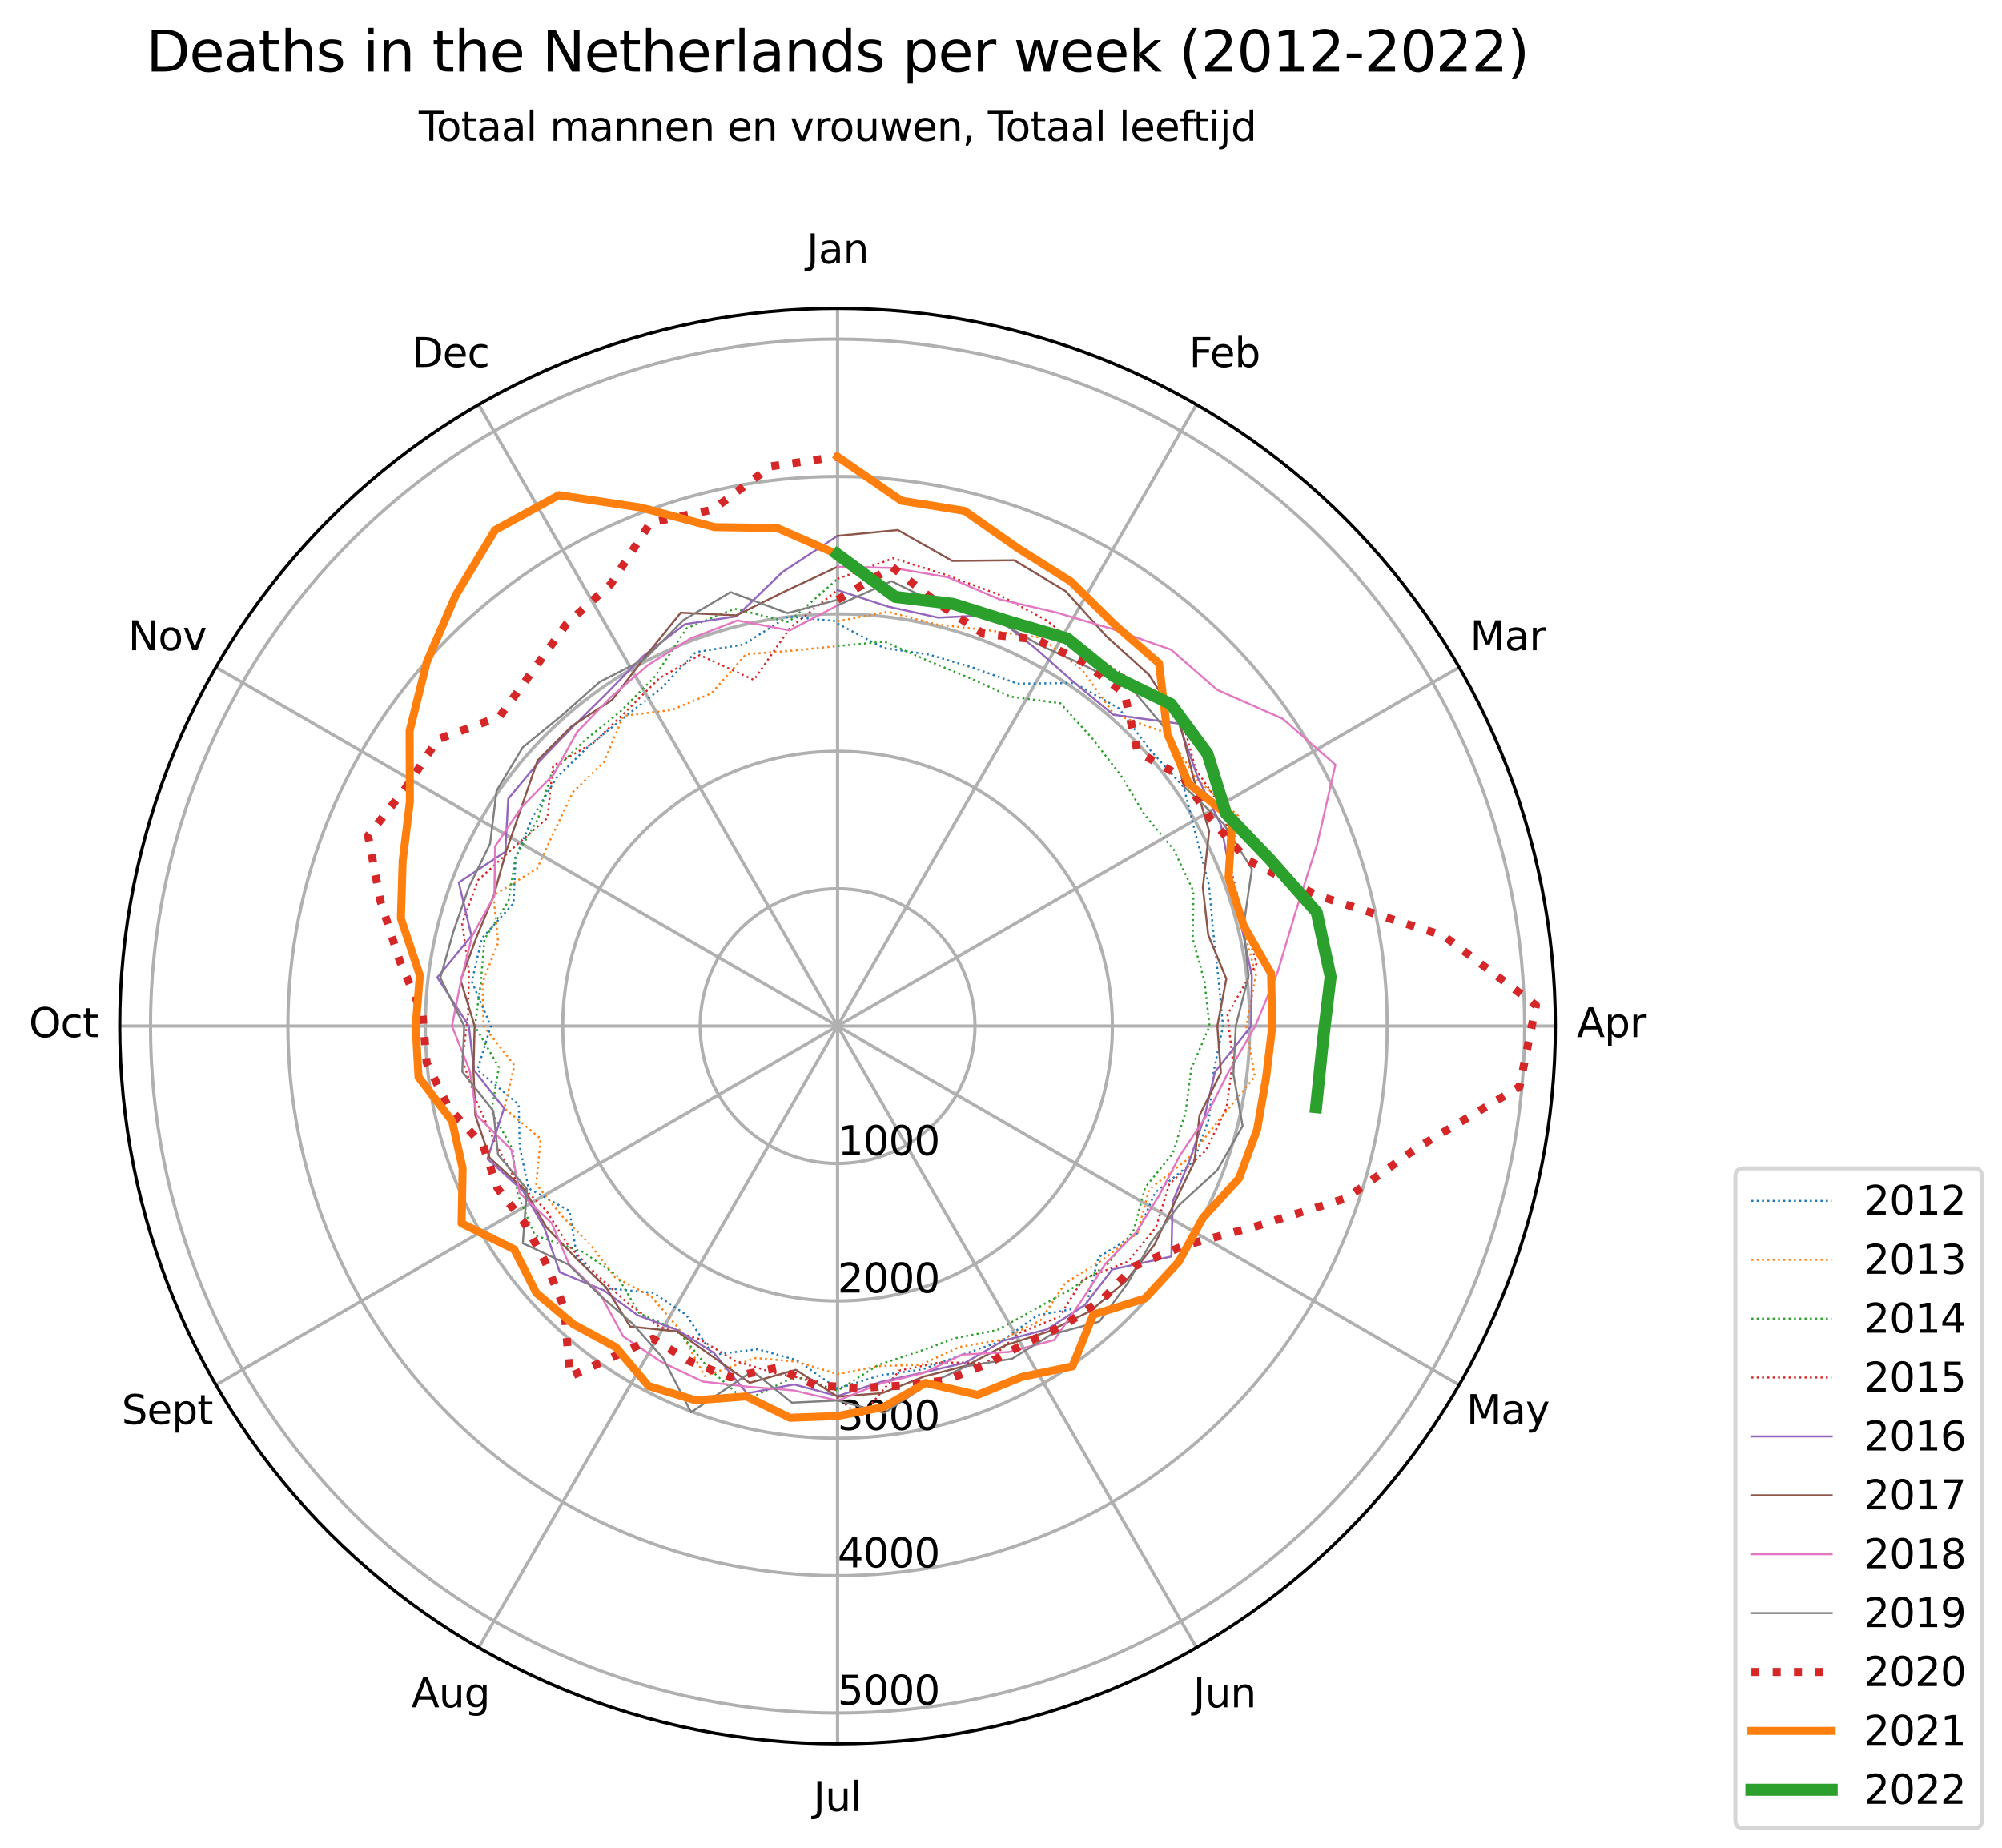 <?xml version="1.0" encoding="utf-8" standalone="no"?>
<!DOCTYPE svg PUBLIC "-//W3C//DTD SVG 1.1//EN"
  "http://www.w3.org/Graphics/SVG/1.1/DTD/svg11.dtd">
<svg xmlns:xlink="http://www.w3.org/1999/xlink" width="498.934pt" height="460.68pt" viewBox="0 0 498.934 460.68" xmlns="http://www.w3.org/2000/svg" version="1.1">
 <defs>
  <style type="text/css">*{stroke-linejoin: round; stroke-linecap: butt}</style>
 </defs>
 <g id="figure_1">
  <g id="patch_1">
   <path d="M 0 460.68 
L 498.934 460.68 
L 498.934 0 
L 0 0 
z
" style="fill: #ffffff"/>
  </g>
  <g id="axes_1">
   <g id="patch_2">
    <path d="M 387.622 255.752 
C 387.622 232.261 382.994 208.998 374.005 187.295 
C 365.015 165.592 351.838 145.87 335.227 129.259 
C 318.616 112.648 298.894 99.471 277.191 90.481 
C 255.488 81.492 232.225 76.864 208.734 76.864 
C 185.242 76.864 161.979 81.492 140.276 90.481 
C 118.573 99.471 98.851 112.648 82.24 129.259 
C 65.63 145.87 52.452 165.592 43.462 187.295 
C 34.473 208.998 29.845 232.261 29.845 255.752 
C 29.845 279.244 34.473 302.507 43.462 324.21 
C 52.452 345.913 65.63 365.635 82.24 382.246 
C 98.851 398.856 118.573 412.034 140.276 421.024 
C 161.979 430.013 185.242 434.641 208.734 434.641 
C 232.225 434.641 255.488 430.013 277.191 421.024 
C 298.894 412.034 318.616 398.856 335.227 382.246 
C 351.838 365.635 365.015 345.913 374.005 324.21 
C 382.994 302.507 387.622 279.244 387.622 255.752 
M 208.734 255.752 
C 208.734 255.752 208.734 255.752 208.734 255.752 
C 208.734 255.752 208.734 255.752 208.734 255.752 
C 208.734 255.752 208.734 255.752 208.734 255.752 
C 208.734 255.752 208.734 255.752 208.734 255.752 
C 208.734 255.752 208.734 255.752 208.734 255.752 
C 208.734 255.752 208.734 255.752 208.734 255.752 
C 208.734 255.752 208.734 255.752 208.734 255.752 
C 208.734 255.752 208.734 255.752 208.734 255.752 
C 208.734 255.752 208.734 255.752 208.734 255.752 
C 208.734 255.752 208.734 255.752 208.734 255.752 
C 208.734 255.752 208.734 255.752 208.734 255.752 
C 208.734 255.752 208.734 255.752 208.734 255.752 
C 208.734 255.752 208.734 255.752 208.734 255.752 
C 208.734 255.752 208.734 255.752 208.734 255.752 
C 208.734 255.752 208.734 255.752 208.734 255.752 
C 208.734 255.752 208.734 255.752 208.734 255.752 
M 387.622 255.752 
z
" style="fill: #ffffff"/>
   </g>
   <g id="matplotlib.axis_1">
    <g id="xtick_1">
     <g id="line2d_1">
      <path d="M 208.734 255.752 
L 208.734 76.864 
" clip-path="url(#pd44e4205a0)" style="fill: none; stroke: #b0b0b0; stroke-width: 0.8; stroke-linecap: square"/>
     </g>
     <g id="text_1">
      <!-- Jan -->
      <g transform="translate(201.026 65.624)scale(0.1 -0.1)">
       <defs>
        <path id="DejaVuSans-4a" d="M 628 4666 
L 1259 4666 
L 1259 325 
Q 1259 -519 939 -900 
Q 619 -1281 -91 -1281 
L -331 -1281 
L -331 -750 
L -134 -750 
Q 284 -750 456 -515 
Q 628 -281 628 325 
L 628 4666 
z
" transform="scale(0.016)"/>
        <path id="DejaVuSans-61" d="M 2194 1759 
Q 1497 1759 1228 1600 
Q 959 1441 959 1056 
Q 959 750 1161 570 
Q 1363 391 1709 391 
Q 2188 391 2477 730 
Q 2766 1069 2766 1631 
L 2766 1759 
L 2194 1759 
z
M 3341 1997 
L 3341 0 
L 2766 0 
L 2766 531 
Q 2569 213 2275 61 
Q 1981 -91 1556 -91 
Q 1019 -91 701 211 
Q 384 513 384 1019 
Q 384 1609 779 1909 
Q 1175 2209 1959 2209 
L 2766 2209 
L 2766 2266 
Q 2766 2663 2505 2880 
Q 2244 3097 1772 3097 
Q 1472 3097 1187 3025 
Q 903 2953 641 2809 
L 641 3341 
Q 956 3463 1253 3523 
Q 1550 3584 1831 3584 
Q 2591 3584 2966 3190 
Q 3341 2797 3341 1997 
z
" transform="scale(0.016)"/>
        <path id="DejaVuSans-6e" d="M 3513 2113 
L 3513 0 
L 2938 0 
L 2938 2094 
Q 2938 2591 2744 2837 
Q 2550 3084 2163 3084 
Q 1697 3084 1428 2787 
Q 1159 2491 1159 1978 
L 1159 0 
L 581 0 
L 581 3500 
L 1159 3500 
L 1159 2956 
Q 1366 3272 1645 3428 
Q 1925 3584 2291 3584 
Q 2894 3584 3203 3211 
Q 3513 2838 3513 2113 
z
" transform="scale(0.016)"/>
       </defs>
       <use xlink:href="#DejaVuSans-4a"/>
       <use xlink:href="#DejaVuSans-61" x="29.492"/>
       <use xlink:href="#DejaVuSans-6e" x="90.771"/>
      </g>
     </g>
    </g>
    <g id="xtick_2">
     <g id="line2d_2">
      <path d="M 208.734 255.752 
L 298.178 100.831 
" clip-path="url(#pd44e4205a0)" style="fill: none; stroke: #b0b0b0; stroke-width: 0.8; stroke-linecap: square"/>
     </g>
     <g id="text_2">
      <!-- Feb -->
      <g transform="translate(296.326 91.466)scale(0.1 -0.1)">
       <defs>
        <path id="DejaVuSans-46" d="M 628 4666 
L 3309 4666 
L 3309 4134 
L 1259 4134 
L 1259 2759 
L 3109 2759 
L 3109 2228 
L 1259 2228 
L 1259 0 
L 628 0 
L 628 4666 
z
" transform="scale(0.016)"/>
        <path id="DejaVuSans-65" d="M 3597 1894 
L 3597 1613 
L 953 1613 
Q 991 1019 1311 708 
Q 1631 397 2203 397 
Q 2534 397 2845 478 
Q 3156 559 3463 722 
L 3463 178 
Q 3153 47 2828 -22 
Q 2503 -91 2169 -91 
Q 1331 -91 842 396 
Q 353 884 353 1716 
Q 353 2575 817 3079 
Q 1281 3584 2069 3584 
Q 2775 3584 3186 3129 
Q 3597 2675 3597 1894 
z
M 3022 2063 
Q 3016 2534 2758 2815 
Q 2500 3097 2075 3097 
Q 1594 3097 1305 2825 
Q 1016 2553 972 2059 
L 3022 2063 
z
" transform="scale(0.016)"/>
        <path id="DejaVuSans-62" d="M 3116 1747 
Q 3116 2381 2855 2742 
Q 2594 3103 2138 3103 
Q 1681 3103 1420 2742 
Q 1159 2381 1159 1747 
Q 1159 1113 1420 752 
Q 1681 391 2138 391 
Q 2594 391 2855 752 
Q 3116 1113 3116 1747 
z
M 1159 2969 
Q 1341 3281 1617 3432 
Q 1894 3584 2278 3584 
Q 2916 3584 3314 3078 
Q 3713 2572 3713 1747 
Q 3713 922 3314 415 
Q 2916 -91 2278 -91 
Q 1894 -91 1617 61 
Q 1341 213 1159 525 
L 1159 0 
L 581 0 
L 581 4863 
L 1159 4863 
L 1159 2969 
z
" transform="scale(0.016)"/>
       </defs>
       <use xlink:href="#DejaVuSans-46"/>
       <use xlink:href="#DejaVuSans-65" x="52.02"/>
       <use xlink:href="#DejaVuSans-62" x="113.543"/>
      </g>
     </g>
    </g>
    <g id="xtick_3">
     <g id="line2d_3">
      <path d="M 208.734 255.752 
L 363.655 166.308 
" clip-path="url(#pd44e4205a0)" style="fill: none; stroke: #b0b0b0; stroke-width: 0.8; stroke-linecap: square"/>
     </g>
     <g id="text_3">
      <!-- Mar -->
      <g transform="translate(366.346 162.068)scale(0.1 -0.1)">
       <defs>
        <path id="DejaVuSans-4d" d="M 628 4666 
L 1569 4666 
L 2759 1491 
L 3956 4666 
L 4897 4666 
L 4897 0 
L 4281 0 
L 4281 4097 
L 3078 897 
L 2444 897 
L 1241 4097 
L 1241 0 
L 628 0 
L 628 4666 
z
" transform="scale(0.016)"/>
        <path id="DejaVuSans-72" d="M 2631 2963 
Q 2534 3019 2420 3045 
Q 2306 3072 2169 3072 
Q 1681 3072 1420 2755 
Q 1159 2438 1159 1844 
L 1159 0 
L 581 0 
L 581 3500 
L 1159 3500 
L 1159 2956 
Q 1341 3275 1631 3429 
Q 1922 3584 2338 3584 
Q 2397 3584 2469 3576 
Q 2541 3569 2628 3553 
L 2631 2963 
z
" transform="scale(0.016)"/>
       </defs>
       <use xlink:href="#DejaVuSans-4d"/>
       <use xlink:href="#DejaVuSans-61" x="86.279"/>
       <use xlink:href="#DejaVuSans-72" x="147.559"/>
      </g>
     </g>
    </g>
    <g id="xtick_4">
     <g id="line2d_4">
      <path d="M 208.734 255.752 
L 387.622 255.752 
" clip-path="url(#pd44e4205a0)" style="fill: none; stroke: #b0b0b0; stroke-width: 0.8; stroke-linecap: square"/>
     </g>
     <g id="text_4">
      <!-- Apr -->
      <g transform="translate(392.972 258.512)scale(0.1 -0.1)">
       <defs>
        <path id="DejaVuSans-41" d="M 2188 4044 
L 1331 1722 
L 3047 1722 
L 2188 4044 
z
M 1831 4666 
L 2547 4666 
L 4325 0 
L 3669 0 
L 3244 1197 
L 1141 1197 
L 716 0 
L 50 0 
L 1831 4666 
z
" transform="scale(0.016)"/>
        <path id="DejaVuSans-70" d="M 1159 525 
L 1159 -1331 
L 581 -1331 
L 581 3500 
L 1159 3500 
L 1159 2969 
Q 1341 3281 1617 3432 
Q 1894 3584 2278 3584 
Q 2916 3584 3314 3078 
Q 3713 2572 3713 1747 
Q 3713 922 3314 415 
Q 2916 -91 2278 -91 
Q 1894 -91 1617 61 
Q 1341 213 1159 525 
z
M 3116 1747 
Q 3116 2381 2855 2742 
Q 2594 3103 2138 3103 
Q 1681 3103 1420 2742 
Q 1159 2381 1159 1747 
Q 1159 1113 1420 752 
Q 1681 391 2138 391 
Q 2594 391 2855 752 
Q 3116 1113 3116 1747 
z
" transform="scale(0.016)"/>
       </defs>
       <use xlink:href="#DejaVuSans-41"/>
       <use xlink:href="#DejaVuSans-70" x="68.408"/>
       <use xlink:href="#DejaVuSans-72" x="131.885"/>
      </g>
     </g>
    </g>
    <g id="xtick_5">
     <g id="line2d_5">
      <path d="M 208.734 255.752 
L 363.655 345.197 
" clip-path="url(#pd44e4205a0)" style="fill: none; stroke: #b0b0b0; stroke-width: 0.8; stroke-linecap: square"/>
     </g>
     <g id="text_5">
      <!-- May -->
      <g transform="translate(365.442 354.956)scale(0.1 -0.1)">
       <defs>
        <path id="DejaVuSans-79" d="M 2059 -325 
Q 1816 -950 1584 -1140 
Q 1353 -1331 966 -1331 
L 506 -1331 
L 506 -850 
L 844 -850 
Q 1081 -850 1212 -737 
Q 1344 -625 1503 -206 
L 1606 56 
L 191 3500 
L 800 3500 
L 1894 763 
L 2988 3500 
L 3597 3500 
L 2059 -325 
z
" transform="scale(0.016)"/>
       </defs>
       <use xlink:href="#DejaVuSans-4d"/>
       <use xlink:href="#DejaVuSans-61" x="86.279"/>
       <use xlink:href="#DejaVuSans-79" x="147.559"/>
      </g>
     </g>
    </g>
    <g id="xtick_6">
     <g id="line2d_6">
      <path d="M 208.734 255.752 
L 298.178 410.674 
" clip-path="url(#pd44e4205a0)" style="fill: none; stroke: #b0b0b0; stroke-width: 0.8; stroke-linecap: square"/>
     </g>
     <g id="text_6">
      <!-- Jun -->
      <g transform="translate(297.365 425.558)scale(0.1 -0.1)">
       <defs>
        <path id="DejaVuSans-75" d="M 544 1381 
L 544 3500 
L 1119 3500 
L 1119 1403 
Q 1119 906 1312 657 
Q 1506 409 1894 409 
Q 2359 409 2629 706 
Q 2900 1003 2900 1516 
L 2900 3500 
L 3475 3500 
L 3475 0 
L 2900 0 
L 2900 538 
Q 2691 219 2414 64 
Q 2138 -91 1772 -91 
Q 1169 -91 856 284 
Q 544 659 544 1381 
z
M 1991 3584 
L 1991 3584 
z
" transform="scale(0.016)"/>
       </defs>
       <use xlink:href="#DejaVuSans-4a"/>
       <use xlink:href="#DejaVuSans-75" x="29.492"/>
       <use xlink:href="#DejaVuSans-6e" x="92.871"/>
      </g>
     </g>
    </g>
    <g id="xtick_7">
     <g id="line2d_7">
      <path d="M 208.734 255.752 
L 208.734 434.641 
" clip-path="url(#pd44e4205a0)" style="fill: none; stroke: #b0b0b0; stroke-width: 0.8; stroke-linecap: square"/>
     </g>
     <g id="text_7">
      <!-- Jul -->
      <g transform="translate(202.701 451.4)scale(0.1 -0.1)">
       <defs>
        <path id="DejaVuSans-6c" d="M 603 4863 
L 1178 4863 
L 1178 0 
L 603 0 
L 603 4863 
z
" transform="scale(0.016)"/>
       </defs>
       <use xlink:href="#DejaVuSans-4a"/>
       <use xlink:href="#DejaVuSans-75" x="29.492"/>
       <use xlink:href="#DejaVuSans-6c" x="92.871"/>
      </g>
     </g>
    </g>
    <g id="xtick_8">
     <g id="line2d_8">
      <path d="M 208.734 255.752 
L 119.289 410.674 
" clip-path="url(#pd44e4205a0)" style="fill: none; stroke: #b0b0b0; stroke-width: 0.8; stroke-linecap: square"/>
     </g>
     <g id="text_8">
      <!-- Aug -->
      <g transform="translate(102.526 425.558)scale(0.1 -0.1)">
       <defs>
        <path id="DejaVuSans-67" d="M 2906 1791 
Q 2906 2416 2648 2759 
Q 2391 3103 1925 3103 
Q 1463 3103 1205 2759 
Q 947 2416 947 1791 
Q 947 1169 1205 825 
Q 1463 481 1925 481 
Q 2391 481 2648 825 
Q 2906 1169 2906 1791 
z
M 3481 434 
Q 3481 -459 3084 -895 
Q 2688 -1331 1869 -1331 
Q 1566 -1331 1297 -1286 
Q 1028 -1241 775 -1147 
L 775 -588 
Q 1028 -725 1275 -790 
Q 1522 -856 1778 -856 
Q 2344 -856 2625 -561 
Q 2906 -266 2906 331 
L 2906 616 
Q 2728 306 2450 153 
Q 2172 0 1784 0 
Q 1141 0 747 490 
Q 353 981 353 1791 
Q 353 2603 747 3093 
Q 1141 3584 1784 3584 
Q 2172 3584 2450 3431 
Q 2728 3278 2906 2969 
L 2906 3500 
L 3481 3500 
L 3481 434 
z
" transform="scale(0.016)"/>
       </defs>
       <use xlink:href="#DejaVuSans-41"/>
       <use xlink:href="#DejaVuSans-75" x="68.408"/>
       <use xlink:href="#DejaVuSans-67" x="131.787"/>
      </g>
     </g>
    </g>
    <g id="xtick_9">
     <g id="line2d_9">
      <path d="M 208.734 255.752 
L 53.812 345.197 
" clip-path="url(#pd44e4205a0)" style="fill: none; stroke: #b0b0b0; stroke-width: 0.8; stroke-linecap: square"/>
     </g>
     <g id="text_9">
      <!-- Sept -->
      <g transform="translate(30.302 354.956)scale(0.1 -0.1)">
       <defs>
        <path id="DejaVuSans-53" d="M 3425 4513 
L 3425 3897 
Q 3066 4069 2747 4153 
Q 2428 4238 2131 4238 
Q 1616 4238 1336 4038 
Q 1056 3838 1056 3469 
Q 1056 3159 1242 3001 
Q 1428 2844 1947 2747 
L 2328 2669 
Q 3034 2534 3370 2195 
Q 3706 1856 3706 1288 
Q 3706 609 3251 259 
Q 2797 -91 1919 -91 
Q 1588 -91 1214 -16 
Q 841 59 441 206 
L 441 856 
Q 825 641 1194 531 
Q 1563 422 1919 422 
Q 2459 422 2753 634 
Q 3047 847 3047 1241 
Q 3047 1584 2836 1778 
Q 2625 1972 2144 2069 
L 1759 2144 
Q 1053 2284 737 2584 
Q 422 2884 422 3419 
Q 422 4038 858 4394 
Q 1294 4750 2059 4750 
Q 2388 4750 2728 4690 
Q 3069 4631 3425 4513 
z
" transform="scale(0.016)"/>
        <path id="DejaVuSans-74" d="M 1172 4494 
L 1172 3500 
L 2356 3500 
L 2356 3053 
L 1172 3053 
L 1172 1153 
Q 1172 725 1289 603 
Q 1406 481 1766 481 
L 2356 481 
L 2356 0 
L 1766 0 
Q 1100 0 847 248 
Q 594 497 594 1153 
L 594 3053 
L 172 3053 
L 172 3500 
L 594 3500 
L 594 4494 
L 1172 4494 
z
" transform="scale(0.016)"/>
       </defs>
       <use xlink:href="#DejaVuSans-53"/>
       <use xlink:href="#DejaVuSans-65" x="63.477"/>
       <use xlink:href="#DejaVuSans-70" x="125"/>
       <use xlink:href="#DejaVuSans-74" x="188.477"/>
      </g>
     </g>
    </g>
    <g id="xtick_10">
     <g id="line2d_10">
      <path d="M 208.734 255.752 
L 29.845 255.752 
" clip-path="url(#pd44e4205a0)" style="fill: none; stroke: #b0b0b0; stroke-width: 0.8; stroke-linecap: square"/>
     </g>
     <g id="text_10">
      <!-- Oct -->
      <g transform="translate(7.2 258.512)scale(0.1 -0.1)">
       <defs>
        <path id="DejaVuSans-4f" d="M 2522 4238 
Q 1834 4238 1429 3725 
Q 1025 3213 1025 2328 
Q 1025 1447 1429 934 
Q 1834 422 2522 422 
Q 3209 422 3611 934 
Q 4013 1447 4013 2328 
Q 4013 3213 3611 3725 
Q 3209 4238 2522 4238 
z
M 2522 4750 
Q 3503 4750 4090 4092 
Q 4678 3434 4678 2328 
Q 4678 1225 4090 567 
Q 3503 -91 2522 -91 
Q 1538 -91 948 565 
Q 359 1222 359 2328 
Q 359 3434 948 4092 
Q 1538 4750 2522 4750 
z
" transform="scale(0.016)"/>
        <path id="DejaVuSans-63" d="M 3122 3366 
L 3122 2828 
Q 2878 2963 2633 3030 
Q 2388 3097 2138 3097 
Q 1578 3097 1268 2742 
Q 959 2388 959 1747 
Q 959 1106 1268 751 
Q 1578 397 2138 397 
Q 2388 397 2633 464 
Q 2878 531 3122 666 
L 3122 134 
Q 2881 22 2623 -34 
Q 2366 -91 2075 -91 
Q 1284 -91 818 406 
Q 353 903 353 1747 
Q 353 2603 823 3093 
Q 1294 3584 2113 3584 
Q 2378 3584 2631 3529 
Q 2884 3475 3122 3366 
z
" transform="scale(0.016)"/>
       </defs>
       <use xlink:href="#DejaVuSans-4f"/>
       <use xlink:href="#DejaVuSans-63" x="78.711"/>
       <use xlink:href="#DejaVuSans-74" x="133.691"/>
      </g>
     </g>
    </g>
    <g id="xtick_11">
     <g id="line2d_11">
      <path d="M 208.734 255.752 
L 53.812 166.308 
" clip-path="url(#pd44e4205a0)" style="fill: none; stroke: #b0b0b0; stroke-width: 0.8; stroke-linecap: square"/>
     </g>
     <g id="text_11">
      <!-- Nov -->
      <g transform="translate(31.928 162.068)scale(0.1 -0.1)">
       <defs>
        <path id="DejaVuSans-4e" d="M 628 4666 
L 1478 4666 
L 3547 763 
L 3547 4666 
L 4159 4666 
L 4159 0 
L 3309 0 
L 1241 3903 
L 1241 0 
L 628 0 
L 628 4666 
z
" transform="scale(0.016)"/>
        <path id="DejaVuSans-6f" d="M 1959 3097 
Q 1497 3097 1228 2736 
Q 959 2375 959 1747 
Q 959 1119 1226 758 
Q 1494 397 1959 397 
Q 2419 397 2687 759 
Q 2956 1122 2956 1747 
Q 2956 2369 2687 2733 
Q 2419 3097 1959 3097 
z
M 1959 3584 
Q 2709 3584 3137 3096 
Q 3566 2609 3566 1747 
Q 3566 888 3137 398 
Q 2709 -91 1959 -91 
Q 1206 -91 779 398 
Q 353 888 353 1747 
Q 353 2609 779 3096 
Q 1206 3584 1959 3584 
z
" transform="scale(0.016)"/>
        <path id="DejaVuSans-76" d="M 191 3500 
L 800 3500 
L 1894 563 
L 2988 3500 
L 3597 3500 
L 2284 0 
L 1503 0 
L 191 3500 
z
" transform="scale(0.016)"/>
       </defs>
       <use xlink:href="#DejaVuSans-4e"/>
       <use xlink:href="#DejaVuSans-6f" x="74.805"/>
       <use xlink:href="#DejaVuSans-76" x="135.986"/>
      </g>
     </g>
    </g>
    <g id="xtick_12">
     <g id="line2d_12">
      <path d="M 208.734 255.752 
L 119.289 100.831 
" clip-path="url(#pd44e4205a0)" style="fill: none; stroke: #b0b0b0; stroke-width: 0.8; stroke-linecap: square"/>
     </g>
     <g id="text_12">
      <!-- Dec -->
      <g transform="translate(102.614 91.466)scale(0.1 -0.1)">
       <defs>
        <path id="DejaVuSans-44" d="M 1259 4147 
L 1259 519 
L 2022 519 
Q 2988 519 3436 956 
Q 3884 1394 3884 2338 
Q 3884 3275 3436 3711 
Q 2988 4147 2022 4147 
L 1259 4147 
z
M 628 4666 
L 1925 4666 
Q 3281 4666 3915 4102 
Q 4550 3538 4550 2338 
Q 4550 1131 3912 565 
Q 3275 0 1925 0 
L 628 0 
L 628 4666 
z
" transform="scale(0.016)"/>
       </defs>
       <use xlink:href="#DejaVuSans-44"/>
       <use xlink:href="#DejaVuSans-65" x="77.002"/>
       <use xlink:href="#DejaVuSans-63" x="138.525"/>
      </g>
     </g>
    </g>
   </g>
   <g id="matplotlib.axis_2">
    <g id="ytick_1">
     <g id="line2d_13">
      <path d="M 208.734 221.507 
C 213.231 221.507 217.684 222.393 221.839 224.114 
C 225.993 225.835 229.769 228.357 232.949 231.537 
C 236.129 234.717 238.651 238.493 240.372 242.647 
C 242.093 246.802 242.979 251.255 242.979 255.752 
C 242.979 260.25 242.093 264.703 240.372 268.858 
C 238.651 273.012 236.129 276.788 232.949 279.968 
C 229.769 283.148 225.993 285.67 221.839 287.391 
C 217.684 289.112 213.231 289.998 208.734 289.998 
C 204.236 289.998 199.783 289.112 195.628 287.391 
C 191.474 285.67 187.698 283.148 184.518 279.968 
C 181.338 276.788 178.816 273.012 177.095 268.858 
C 175.374 264.703 174.488 260.25 174.488 255.752 
C 174.488 251.255 175.374 246.802 177.095 242.647 
C 178.816 238.493 181.338 234.717 184.518 231.537 
C 187.698 228.357 191.474 225.835 195.628 224.114 
C 199.783 222.393 204.236 221.507 208.734 221.507 
" clip-path="url(#pd44e4205a0)" style="fill: none; stroke: #b0b0b0; stroke-width: 0.8; stroke-linecap: square"/>
     </g>
     <g id="text_13">
      <!-- 1000 -->
      <g transform="translate(208.734 287.918)scale(0.1 -0.1)">
       <defs>
        <path id="DejaVuSans-31" d="M 794 531 
L 1825 531 
L 1825 4091 
L 703 3866 
L 703 4441 
L 1819 4666 
L 2450 4666 
L 2450 531 
L 3481 531 
L 3481 0 
L 794 0 
L 794 531 
z
" transform="scale(0.016)"/>
        <path id="DejaVuSans-30" d="M 2034 4250 
Q 1547 4250 1301 3770 
Q 1056 3291 1056 2328 
Q 1056 1369 1301 889 
Q 1547 409 2034 409 
Q 2525 409 2770 889 
Q 3016 1369 3016 2328 
Q 3016 3291 2770 3770 
Q 2525 4250 2034 4250 
z
M 2034 4750 
Q 2819 4750 3233 4129 
Q 3647 3509 3647 2328 
Q 3647 1150 3233 529 
Q 2819 -91 2034 -91 
Q 1250 -91 836 529 
Q 422 1150 422 2328 
Q 422 3509 836 4129 
Q 1250 4750 2034 4750 
z
" transform="scale(0.016)"/>
       </defs>
       <use xlink:href="#DejaVuSans-31"/>
       <use xlink:href="#DejaVuSans-30" x="63.623"/>
       <use xlink:href="#DejaVuSans-30" x="127.246"/>
       <use xlink:href="#DejaVuSans-30" x="190.869"/>
      </g>
     </g>
    </g>
    <g id="ytick_2">
     <g id="line2d_14">
      <path d="M 208.734 187.261 
C 217.728 187.261 226.634 189.033 234.944 192.475 
C 243.253 195.917 250.804 200.962 257.164 207.322 
C 263.524 213.682 268.569 221.233 272.011 229.542 
C 275.453 237.852 277.225 246.758 277.225 255.752 
C 277.225 264.747 275.453 273.653 272.011 281.963 
C 268.569 290.272 263.524 297.823 257.164 304.183 
C 250.804 310.543 243.253 315.588 234.944 319.03 
C 226.634 322.472 217.728 324.243 208.734 324.243 
C 199.739 324.243 190.833 322.472 182.523 319.03 
C 174.214 315.588 166.663 310.543 160.303 304.183 
C 153.943 297.823 148.898 290.272 145.456 281.963 
C 142.014 273.653 140.243 264.747 140.243 255.752 
C 140.243 246.758 142.014 237.852 145.456 229.542 
C 148.898 221.233 153.943 213.682 160.303 207.322 
C 166.663 200.962 174.214 195.917 182.523 192.475 
C 190.833 189.033 199.739 187.261 208.734 187.261 
" clip-path="url(#pd44e4205a0)" style="fill: none; stroke: #b0b0b0; stroke-width: 0.8; stroke-linecap: square"/>
     </g>
     <g id="text_14">
      <!-- 2000 -->
      <g transform="translate(208.734 322.164)scale(0.1 -0.1)">
       <defs>
        <path id="DejaVuSans-32" d="M 1228 531 
L 3431 531 
L 3431 0 
L 469 0 
L 469 531 
Q 828 903 1448 1529 
Q 2069 2156 2228 2338 
Q 2531 2678 2651 2914 
Q 2772 3150 2772 3378 
Q 2772 3750 2511 3984 
Q 2250 4219 1831 4219 
Q 1534 4219 1204 4116 
Q 875 4013 500 3803 
L 500 4441 
Q 881 4594 1212 4672 
Q 1544 4750 1819 4750 
Q 2544 4750 2975 4387 
Q 3406 4025 3406 3419 
Q 3406 3131 3298 2873 
Q 3191 2616 2906 2266 
Q 2828 2175 2409 1742 
Q 1991 1309 1228 531 
z
" transform="scale(0.016)"/>
       </defs>
       <use xlink:href="#DejaVuSans-32"/>
       <use xlink:href="#DejaVuSans-30" x="63.623"/>
       <use xlink:href="#DejaVuSans-30" x="127.246"/>
       <use xlink:href="#DejaVuSans-30" x="190.869"/>
      </g>
     </g>
    </g>
    <g id="ytick_3">
     <g id="line2d_15">
      <path d="M 208.734 153.016 
C 222.225 153.016 235.585 155.673 248.049 160.836 
C 260.513 165.999 271.839 173.567 281.379 183.107 
C 290.919 192.647 298.487 203.973 303.65 216.437 
C 308.813 228.901 311.47 242.261 311.47 255.752 
C 311.47 269.244 308.813 282.604 303.65 295.068 
C 298.487 307.532 290.919 318.858 281.379 328.398 
C 271.839 337.938 260.513 345.506 248.049 350.669 
C 235.585 355.832 222.225 358.489 208.734 358.489 
C 195.242 358.489 181.882 355.832 169.418 350.669 
C 156.954 345.506 145.628 337.938 136.088 328.398 
C 126.548 318.858 118.98 307.532 113.817 295.068 
C 108.655 282.604 105.997 269.244 105.997 255.752 
C 105.997 242.261 108.655 228.901 113.817 216.437 
C 118.98 203.973 126.548 192.647 136.088 183.107 
C 145.628 173.567 156.954 165.999 169.418 160.836 
C 181.882 155.673 195.242 153.016 208.734 153.016 
" clip-path="url(#pd44e4205a0)" style="fill: none; stroke: #b0b0b0; stroke-width: 0.8; stroke-linecap: square"/>
     </g>
     <g id="text_15">
      <!-- 3000 -->
      <g transform="translate(208.734 356.409)scale(0.1 -0.1)">
       <defs>
        <path id="DejaVuSans-33" d="M 2597 2516 
Q 3050 2419 3304 2112 
Q 3559 1806 3559 1356 
Q 3559 666 3084 287 
Q 2609 -91 1734 -91 
Q 1441 -91 1130 -33 
Q 819 25 488 141 
L 488 750 
Q 750 597 1062 519 
Q 1375 441 1716 441 
Q 2309 441 2620 675 
Q 2931 909 2931 1356 
Q 2931 1769 2642 2001 
Q 2353 2234 1838 2234 
L 1294 2234 
L 1294 2753 
L 1863 2753 
Q 2328 2753 2575 2939 
Q 2822 3125 2822 3475 
Q 2822 3834 2567 4026 
Q 2313 4219 1838 4219 
Q 1578 4219 1281 4162 
Q 984 4106 628 3988 
L 628 4550 
Q 988 4650 1302 4700 
Q 1616 4750 1894 4750 
Q 2613 4750 3031 4423 
Q 3450 4097 3450 3541 
Q 3450 3153 3228 2886 
Q 3006 2619 2597 2516 
z
" transform="scale(0.016)"/>
       </defs>
       <use xlink:href="#DejaVuSans-33"/>
       <use xlink:href="#DejaVuSans-30" x="63.623"/>
       <use xlink:href="#DejaVuSans-30" x="127.246"/>
       <use xlink:href="#DejaVuSans-30" x="190.869"/>
      </g>
     </g>
    </g>
    <g id="ytick_4">
     <g id="line2d_16">
      <path d="M 208.734 118.77 
C 226.722 118.77 244.535 122.314 261.154 129.198 
C 277.773 136.081 292.875 146.172 305.594 158.892 
C 318.314 171.611 328.405 186.713 335.288 203.332 
C 342.172 219.951 345.716 237.764 345.716 255.752 
C 345.716 273.741 342.172 291.554 335.288 308.173 
C 328.405 324.792 318.314 339.894 305.594 352.613 
C 292.875 365.333 277.773 375.424 261.154 382.307 
C 244.535 389.191 226.722 392.734 208.734 392.734 
C 190.745 392.734 172.932 389.191 156.313 382.307 
C 139.694 375.424 124.592 365.333 111.873 352.613 
C 99.153 339.894 89.062 324.792 82.179 308.173 
C 75.295 291.554 71.752 273.741 71.752 255.752 
C 71.752 237.764 75.295 219.951 82.179 203.332 
C 89.062 186.713 99.153 171.611 111.873 158.892 
C 124.592 146.172 139.694 136.081 156.313 129.198 
C 172.932 122.314 190.745 118.77 208.734 118.77 
" clip-path="url(#pd44e4205a0)" style="fill: none; stroke: #b0b0b0; stroke-width: 0.8; stroke-linecap: square"/>
     </g>
     <g id="text_16">
      <!-- 4000 -->
      <g transform="translate(208.734 390.655)scale(0.1 -0.1)">
       <defs>
        <path id="DejaVuSans-34" d="M 2419 4116 
L 825 1625 
L 2419 1625 
L 2419 4116 
z
M 2253 4666 
L 3047 4666 
L 3047 1625 
L 3713 1625 
L 3713 1100 
L 3047 1100 
L 3047 0 
L 2419 0 
L 2419 1100 
L 313 1100 
L 313 1709 
L 2253 4666 
z
" transform="scale(0.016)"/>
       </defs>
       <use xlink:href="#DejaVuSans-34"/>
       <use xlink:href="#DejaVuSans-30" x="63.623"/>
       <use xlink:href="#DejaVuSans-30" x="127.246"/>
       <use xlink:href="#DejaVuSans-30" x="190.869"/>
      </g>
     </g>
    </g>
    <g id="ytick_5">
     <g id="line2d_17">
      <path d="M 208.734 84.525 
C 231.219 84.525 253.486 88.954 274.259 97.559 
C 295.033 106.164 313.91 118.777 329.81 134.676 
C 345.709 150.576 358.322 169.453 366.927 190.227 
C 375.532 211 379.961 233.267 379.961 255.752 
C 379.961 278.238 375.532 300.505 366.927 321.278 
C 358.322 342.052 345.709 360.929 329.81 376.829 
C 313.91 392.728 295.033 405.341 274.259 413.946 
C 253.486 422.551 231.219 426.98 208.734 426.98 
C 186.248 426.98 163.981 422.551 143.208 413.946 
C 122.434 405.341 103.557 392.728 87.657 376.829 
C 71.758 360.929 59.145 342.052 50.54 321.278 
C 41.935 300.505 37.506 278.238 37.506 255.752 
C 37.506 233.267 41.935 211 50.54 190.227 
C 59.145 169.453 71.758 150.576 87.657 134.676 
C 103.557 118.777 122.434 106.164 143.208 97.559 
C 163.981 88.954 186.248 84.525 208.734 84.525 
" clip-path="url(#pd44e4205a0)" style="fill: none; stroke: #b0b0b0; stroke-width: 0.8; stroke-linecap: square"/>
     </g>
     <g id="text_17">
      <!-- 5000 -->
      <g transform="translate(208.734 424.9)scale(0.1 -0.1)">
       <defs>
        <path id="DejaVuSans-35" d="M 691 4666 
L 3169 4666 
L 3169 4134 
L 1269 4134 
L 1269 2991 
Q 1406 3038 1543 3061 
Q 1681 3084 1819 3084 
Q 2600 3084 3056 2656 
Q 3513 2228 3513 1497 
Q 3513 744 3044 326 
Q 2575 -91 1722 -91 
Q 1428 -91 1123 -41 
Q 819 9 494 109 
L 494 744 
Q 775 591 1075 516 
Q 1375 441 1709 441 
Q 2250 441 2565 725 
Q 2881 1009 2881 1497 
Q 2881 1984 2565 2268 
Q 2250 2553 1709 2553 
Q 1456 2553 1204 2497 
Q 953 2441 691 2322 
L 691 4666 
z
" transform="scale(0.016)"/>
       </defs>
       <use xlink:href="#DejaVuSans-35"/>
       <use xlink:href="#DejaVuSans-30" x="63.623"/>
       <use xlink:href="#DejaVuSans-30" x="127.246"/>
       <use xlink:href="#DejaVuSans-30" x="190.869"/>
      </g>
     </g>
    </g>
   </g>
   <g id="line2d_18">
    <path d="M 208.734 155.413 
L 220.18 161.482 
L 231.558 163.15 
L 242.602 166.448 
L 253.533 170.394 
L 267.756 170.244 
L 278.882 176.572 
L 286.53 186.831 
L 295.003 196.205 
L 298.216 208.788 
L 301.304 220.645 
L 302.4 232.666 
L 303.684 244.223 
L 304.792 255.752 
L 302.46 267.133 
L 301.369 278.585 
L 297.525 289.427 
L 287.846 297.274 
L 283.504 307.363 
L 273.765 313.365 
L 270.661 325.654 
L 258.496 327.846 
L 249.873 334.137 
L 239.797 337.66 
L 229.829 341.339 
L 219.305 342.816 
L 208.734 346.126 
L 198.62 339.042 
L 188.884 336.285 
L 177.658 337.692 
L 170.984 327.678 
L 162.842 322.237 
L 150.871 321.066 
L 143.779 313.297 
L 141.939 301.858 
L 131.713 296.176 
L 129.516 285.796 
L 129.265 275.34 
L 118.985 266.65 
L 122.332 255.752 
L 117.591 244.686 
L 120.088 233.903 
L 127.979 225.126 
L 128.499 213.642 
L 132.892 203.403 
L 138.781 193.78 
L 146.806 185.851 
L 155.606 178.783 
L 164.618 171.697 
L 173.383 162.542 
L 185.294 160.656 
L 196.338 153.663 
L 208.734 154.831 
" clip-path="url(#pd44e4205a0)" style="fill: none; stroke-dasharray: 0.5,0.825; stroke-dashoffset: 0; stroke: #1f77b4; stroke-width: 0.5"/>
   </g>
   <g id="line2d_19">
    <path d="M 208.734 154.831 
L 221.274 152.473 
L 233.41 155.636 
L 246.16 157.067 
L 259.533 158.962 
L 269.876 167.172 
L 277.61 178.007 
L 291.041 182.834 
L 298.075 194.084 
L 308.587 203.345 
L 306.043 218.848 
L 309.748 230.855 
L 312.999 243.092 
L 310.58 255.752 
L 312.727 268.38 
L 303.796 279.183 
L 296.052 288.868 
L 286.36 296.494 
L 283.476 307.344 
L 274.636 314.137 
L 265.483 319.81 
L 259.333 329.058 
L 249.746 333.895 
L 239.068 335.739 
L 229.542 340.175 
L 219.024 340.504 
L 208.734 342.496 
L 198.575 339.416 
L 188.343 338.479 
L 175.654 342.975 
L 169.17 331.135 
L 162.259 323.083 
L 153.278 318.349 
L 147.163 310.299 
L 140.079 303.142 
L 133.624 295.173 
L 134.735 283.816 
L 125.674 276.225 
L 128.197 265.531 
L 120.517 255.752 
L 120.208 245.004 
L 124.178 234.911 
L 122.952 223.22 
L 133.866 216.459 
L 138.19 207.06 
L 142.831 197.368 
L 150.485 190.004 
L 155.372 178.445 
L 167.387 176.974 
L 177.282 172.82 
L 185.893 163.084 
L 197.37 162.162 
L 208.734 161.029 
" clip-path="url(#pd44e4205a0)" style="fill: none; stroke-dasharray: 0.5,0.825; stroke-dashoffset: 0; stroke: #ff7f0e; stroke-width: 0.5"/>
   </g>
   <g id="line2d_20">
    <path d="M 208.734 161.029 
L 220.37 159.918 
L 231.189 164.646 
L 241.643 168.978 
L 251.83 173.638 
L 264.274 175.289 
L 272.228 184.082 
L 279.302 193.235 
L 285.195 202.975 
L 292.516 211.78 
L 297.429 222.115 
L 297.246 233.936 
L 300.182 244.649 
L 301.436 255.752 
L 296.851 266.452 
L 295.484 277.134 
L 292.306 287.447 
L 285.39 295.985 
L 282.518 306.682 
L 275.892 315.25 
L 266.846 321.348 
L 257.582 326.521 
L 248.504 331.529 
L 238.218 333.497 
L 228.747 336.95 
L 218.983 340.164 
L 208.734 346.606 
L 198.129 343.088 
L 185.712 349.153 
L 176.444 340.894 
L 168.931 331.59 
L 159.321 327.339 
L 153.71 317.862 
L 145.215 312.025 
L 133.258 307.849 
L 128.984 297.608 
L 127.755 286.464 
L 122.482 277.012 
L 124.322 266.002 
L 118.36 255.752 
L 119.834 244.958 
L 120.753 234.067 
L 126.698 224.641 
L 128.469 213.626 
L 134.047 204.2 
L 137.499 192.644 
L 145.671 184.569 
L 154.613 177.346 
L 163.09 168.786 
L 171.125 156.586 
L 183.09 151.712 
L 196.507 155.057 
L 208.734 144.283 
" clip-path="url(#pd44e4205a0)" style="fill: none; stroke-dasharray: 0.5,0.825; stroke-dashoffset: 0; stroke: #2ca02c; stroke-width: 0.5"/>
   </g>
   <g id="line2d_21">
    <path d="M 208.734 144.283 
L 222.622 139.149 
L 235.897 143.341 
L 248.716 148.113 
L 260.681 154.542 
L 271.331 162.817 
L 282.755 169.861 
L 294.163 177.6 
L 297.965 191.727 
L 305.361 202.482 
L 306.668 216.034 
L 309.555 228.203 
L 313.189 240.159 
L 305.914 252.871 
L 307.244 264.534 
L 305.681 276.159 
L 300.511 286.78 
L 291.405 295.135 
L 288.107 305.861 
L 281.092 314.465 
L 269.942 318.803 
L 264.009 328.158 
L 253.925 332.271 
L 245.731 339.743 
L 234.328 339.566 
L 224.162 341.6 
L 214.511 353.112 
L 203.485 344.19 
L 193.183 342.274 
L 183.249 339.206 
L 174.359 333.788 
L 164.43 330.767 
L 156.18 324.592 
L 148.646 317.648 
L 141.534 310.279 
L 136.049 301.638 
L 128.381 294.03 
L 123.315 284.631 
L 118.823 274.678 
L 115.203 264.091 
L 116.654 253.023 
L 116.878 242.04 
L 115.18 230.189 
L 119.114 219.406 
L 128.001 211.244 
L 136.419 203.865 
L 137.833 190.891 
L 147.902 185.166 
L 155.951 177.387 
L 164.26 169.105 
L 174.38 163.265 
L 187.884 169.472 
L 196.907 156.457 
L 208.734 147.092 
" clip-path="url(#pd44e4205a0)" style="fill: none; stroke-dasharray: 0.5,0.825; stroke-dashoffset: 0; stroke: #d62728; stroke-width: 0.5"/>
   </g>
   <g id="line2d_22">
    <path d="M 208.734 147.092 
L 221.427 151.215 
L 233.828 153.94 
L 247.605 153.256 
L 258.117 161.661 
L 267.795 170.187 
L 277.474 178.161 
L 293.81 180.381 
L 298.498 193.793 
L 304.281 205.605 
L 306.779 218.569 
L 309.416 230.937 
L 311.979 243.216 
L 311.812 255.752 
L 302.8 267.174 
L 300.205 278.298 
L 296.533 289.05 
L 292.243 299.582 
L 291.931 313.18 
L 277.2 316.408 
L 270.343 325.295 
L 260.908 331.341 
L 249.905 334.198 
L 240.55 339.645 
L 230.017 342.104 
L 219.503 344.448 
L 208.734 347.976 
L 197.89 345.059 
L 186.171 347.291 
L 177.864 337.148 
L 168.947 331.56 
L 158.971 327.846 
L 150.417 321.578 
L 139.498 317.089 
L 135.71 306.157 
L 130.379 296.876 
L 121.479 288.844 
L 125.608 276.241 
L 118.135 266.753 
L 116.853 255.752 
L 108.99 243.641 
L 117.494 233.264 
L 114.338 219.953 
L 125.922 212.289 
L 126.663 199.103 
L 134.346 189.851 
L 142.696 181.211 
L 151.365 172.639 
L 160.321 163.51 
L 170.736 155.562 
L 183.557 153.607 
L 194.992 142.58 
L 208.734 133.565 
" clip-path="url(#pd44e4205a0)" style="fill: none; stroke: #9467bd; stroke-width: 0.5; stroke-linecap: square"/>
   </g>
   <g id="line2d_23">
    <path d="M 208.734 133.565 
L 223.746 132.11 
L 237.311 139.808 
L 252.766 139.648 
L 265.613 147.378 
L 275.771 158.632 
L 286.33 168.164 
L 294.041 180.177 
L 297.568 194.435 
L 301.34 207.149 
L 299.767 221.228 
L 301.103 232.985 
L 305.622 243.988 
L 303.388 255.752 
L 304.262 267.352 
L 298.942 277.987 
L 297.685 289.487 
L 292.698 299.82 
L 287.704 310.262 
L 280.532 319.36 
L 271.683 326.808 
L 261.278 331.876 
L 250.494 335.32 
L 240.829 340.382 
L 230.263 343.101 
L 219.842 347.235 
L 208.734 348.113 
L 198.331 341.422 
L 186.819 344.664 
L 177.512 338.076 
L 168.788 331.863 
L 157.045 330.636 
L 151.053 320.861 
L 143.497 313.547 
L 136.133 305.865 
L 130.804 296.653 
L 122.055 288.625 
L 118.459 278.003 
L 117.999 266.77 
L 118.291 255.752 
L 114.803 244.347 
L 118.758 233.575 
L 123.048 223.256 
L 126.073 212.369 
L 129.904 201.341 
L 133.987 189.533 
L 142.491 180.981 
L 152.59 174.415 
L 160.56 163.965 
L 169.655 152.712 
L 183.5 153.375 
L 195.578 147.408 
L 208.734 141.27 
" clip-path="url(#pd44e4205a0)" style="fill: none; stroke: #8c564b; stroke-width: 0.5; stroke-linecap: square"/>
   </g>
   <g id="line2d_24">
    <path d="M 208.734 141.27 
L 222.599 141.561 
L 236.303 143.898 
L 249.075 149.382 
L 262.891 152.564 
L 277.074 156.744 
L 291.848 161.935 
L 303.345 171.934 
L 319.692 179.163 
L 332.815 190.63 
L 328.265 210.42 
L 322.782 227.642 
L 318.37 242.44 
L 312.84 255.752 
L 305.962 267.558 
L 300.505 278.372 
L 294.003 288.091 
L 288.938 297.847 
L 283.166 307.13 
L 275.533 314.932 
L 269.457 324.295 
L 262.737 333.99 
L 251.369 336.987 
L 239.785 337.628 
L 230.05 342.237 
L 219.544 344.788 
L 208.734 349.106 
L 197.708 346.555 
L 186.573 345.662 
L 175.132 344.352 
L 164.809 339.444 
L 155.333 333.116 
L 149.577 322.527 
L 141.78 315.068 
L 137.514 304.912 
L 129.5 297.338 
L 127.434 286.585 
L 118.758 277.929 
L 117.081 266.881 
L 112.641 255.752 
L 114.905 244.36 
L 117.661 233.305 
L 123.208 223.317 
L 123.375 210.953 
L 129.876 201.321 
L 137.96 193.053 
L 143.809 182.467 
L 152.182 173.823 
L 161.499 165.754 
L 172.096 159.148 
L 183.811 154.638 
L 196.759 157.131 
L 208.734 150.893 
" clip-path="url(#pd44e4205a0)" style="fill: none; stroke: #e377c2; stroke-width: 0.5; stroke-linecap: square"/>
   </g>
   <g id="line2d_25">
    <path d="M 208.734 150.893 
L 222.199 144.858 
L 234.566 150.947 
L 247.338 153.961 
L 258.69 160.569 
L 270.655 166.044 
L 282.629 172.342 
L 291.272 182.63 
L 295.116 196.127 
L 304.918 205.271 
L 311.998 216.589 
L 309.914 230.814 
L 311.163 243.315 
L 307.977 255.752 
L 307.389 267.731 
L 309.682 280.634 
L 303.385 291.649 
L 293.82 300.409 
L 286.858 309.678 
L 281.045 319.814 
L 273.976 329.396 
L 261.842 332.693 
L 252.244 338.655 
L 240.878 340.51 
L 230.796 345.263 
L 220.44 352.165 
L 208.734 349.071 
L 197.337 349.615 
L 187.54 341.738 
L 172.23 352.005 
L 165.271 338.564 
L 157.59 329.847 
L 149.395 322.732 
L 141.652 315.182 
L 130.299 309.892 
L 131.319 296.383 
L 124.136 287.836 
L 122.948 276.897 
L 115.211 267.108 
L 115.689 255.752 
L 109.738 243.732 
L 113.006 232.158 
L 116.932 220.937 
L 122.131 210.3 
L 123.76 197.1 
L 130.296 186.263 
L 140.084 178.264 
L 149.497 169.934 
L 160.703 164.238 
L 170.348 154.537 
L 182.074 147.589 
L 196.234 152.813 
L 208.734 149.489 
" clip-path="url(#pd44e4205a0)" style="fill: none; stroke: #7f7f7f; stroke-width: 0.5; stroke-linecap: square"/>
   </g>
   <g id="line2d_26">
    <path d="M 208.734 149.489 
L 222.359 141.359 
L 234.128 150.664 
L 245.055 157.969 
L 258.211 159.356 
L 269.877 164.975 
L 280.229 172.792 
L 283.5 187.355 
L 294.932 193.903 
L 301.912 204.383 
L 310.857 214.336 
L 328.12 223.13 
L 359.727 233.212 
L 382.795 250.592 
L 378.671 270.902 
L 353.1 286.14 
L 335.58 298.637 
L 313.325 305.577 
L 295.289 310.395 
L 282.581 315.674 
L 274.808 323.815 
L 265.505 330.118 
L 255.44 334.836 
L 245.856 340.025 
L 235.698 344.053 
L 224.841 345.375 
L 214.085 345.933 
L 203.42 345.284 
L 193.42 340.96 
L 181.999 343.3 
L 171.929 339.304 
L 162.723 333.657 
L 142.05 343.102 
L 140.607 325.928 
L 136.003 314.767 
L 130.779 304.965 
L 123.96 296.136 
L 120.46 285.596 
L 111.853 276.145 
L 106.335 264.881 
L 105.289 252.686 
L 99.604 239.461 
L 94.831 224.629 
L 91.727 208.299 
L 101.099 196.414 
L 109.124 184.28 
L 124.467 178.664 
L 132.611 167.422 
L 141.201 155.488 
L 152.204 145.615 
L 162.121 130.264 
L 177.628 127.03 
L 192.115 116.229 
L 208.734 113.839 
" clip-path="url(#pd44e4205a0)" style="fill: none; stroke-dasharray: 2,3.3; stroke-dashoffset: 0; stroke: #d62728; stroke-width: 2"/>
   </g>
   <g id="line2d_27">
    <path d="M 208.734 113.839 
L 224.634 124.801 
L 240.384 127.339 
L 253.859 136.766 
L 266.886 144.953 
L 277.794 155.701 
L 288.851 165.319 
L 290.939 182.925 
L 296.243 195.349 
L 307.131 204.109 
L 306.171 218.799 
L 309.981 230.797 
L 316.772 242.634 
L 317.086 255.752 
L 315.514 268.718 
L 313.306 281.527 
L 308.796 293.701 
L 299.793 303.544 
L 293.791 314.464 
L 285.351 323.63 
L 272.455 327.679 
L 267.27 340.557 
L 254.631 343.204 
L 243.598 347.682 
L 230.656 344.697 
L 220.263 350.703 
L 208.734 352.941 
L 196.878 353.388 
L 185.983 348.056 
L 173.359 349.027 
L 161.642 345.478 
L 153.485 335.794 
L 142.9 330.063 
L 133.654 322.267 
L 128.129 311.39 
L 115.036 304.929 
L 115.299 291.188 
L 112.673 279.429 
L 104.298 268.433 
L 103.6 255.752 
L 104.638 243.113 
L 99.905 228.929 
L 100.345 214.646 
L 102.149 199.812 
L 102.087 182.14 
L 106.355 165.053 
L 113.583 148.35 
L 123.39 132.111 
L 139.282 123.423 
L 159.722 126.519 
L 178.082 131.396 
L 193.659 131.6 
L 208.734 138.188 
" clip-path="url(#pd44e4205a0)" style="fill: none; stroke: #ff7f0e; stroke-width: 2; stroke-linecap: square"/>
   </g>
   <g id="line2d_28">
    <path d="M 208.734 138.188 
L 223.127 148.775 
L 237.571 150.526 
L 251.518 154.901 
L 265.981 159.15 
L 277.608 168.587 
L 291.792 175.479 
L 300.927 187.88 
L 305.549 202.753 
L 316.578 214.28 
L 328.142 227.367 
L 331.61 243.468 
L 329.653 259.877 
L 327.989 275.958 
" clip-path="url(#pd44e4205a0)" style="fill: none; stroke: #2ca02c; stroke-width: 3; stroke-linecap: square"/>
   </g>
   <g id="patch_3">
    <path d="M 208.734 76.864 
C 185.242 76.864 161.979 81.492 140.276 90.481 
C 118.573 99.471 98.851 112.648 82.24 129.259 
C 65.63 145.87 52.452 165.592 43.462 187.295 
C 34.473 208.998 29.845 232.261 29.845 255.752 
C 29.845 279.244 34.473 302.507 43.462 324.21 
C 52.452 345.913 65.63 365.635 82.24 382.246 
C 98.851 398.856 118.573 412.034 140.276 421.024 
C 161.979 430.013 185.242 434.641 208.734 434.641 
C 232.225 434.641 255.488 430.013 277.191 421.024 
C 298.894 412.034 318.616 398.856 335.227 382.246 
C 351.838 365.635 365.015 345.913 374.005 324.21 
C 382.994 302.507 387.622 279.244 387.622 255.752 
C 387.622 232.261 382.994 208.998 374.005 187.295 
C 365.015 165.592 351.838 145.87 335.227 129.259 
C 318.616 112.648 298.894 99.471 277.191 90.481 
C 255.488 81.492 232.225 76.864 208.734 76.864 
" style="fill: none; stroke: #000000; stroke-width: 0.8; stroke-linejoin: miter; stroke-linecap: square"/>
   </g>
   <g id="text_18">
    <!-- Totaal mannen en vrouwen, Totaal leeftijd -->
    <g transform="translate(104.363 35.087)scale(0.1 -0.1)">
     <defs>
      <path id="DejaVuSans-54" d="M -19 4666 
L 3928 4666 
L 3928 4134 
L 2272 4134 
L 2272 0 
L 1638 0 
L 1638 4134 
L -19 4134 
L -19 4666 
z
" transform="scale(0.016)"/>
      <path id="DejaVuSans-20" transform="scale(0.016)"/>
      <path id="DejaVuSans-6d" d="M 3328 2828 
Q 3544 3216 3844 3400 
Q 4144 3584 4550 3584 
Q 5097 3584 5394 3201 
Q 5691 2819 5691 2113 
L 5691 0 
L 5113 0 
L 5113 2094 
Q 5113 2597 4934 2840 
Q 4756 3084 4391 3084 
Q 3944 3084 3684 2787 
Q 3425 2491 3425 1978 
L 3425 0 
L 2847 0 
L 2847 2094 
Q 2847 2600 2669 2842 
Q 2491 3084 2119 3084 
Q 1678 3084 1418 2786 
Q 1159 2488 1159 1978 
L 1159 0 
L 581 0 
L 581 3500 
L 1159 3500 
L 1159 2956 
Q 1356 3278 1631 3431 
Q 1906 3584 2284 3584 
Q 2666 3584 2933 3390 
Q 3200 3197 3328 2828 
z
" transform="scale(0.016)"/>
      <path id="DejaVuSans-77" d="M 269 3500 
L 844 3500 
L 1563 769 
L 2278 3500 
L 2956 3500 
L 3675 769 
L 4391 3500 
L 4966 3500 
L 4050 0 
L 3372 0 
L 2619 2869 
L 1863 0 
L 1184 0 
L 269 3500 
z
" transform="scale(0.016)"/>
      <path id="DejaVuSans-2c" d="M 750 794 
L 1409 794 
L 1409 256 
L 897 -744 
L 494 -744 
L 750 256 
L 750 794 
z
" transform="scale(0.016)"/>
      <path id="DejaVuSans-66" d="M 2375 4863 
L 2375 4384 
L 1825 4384 
Q 1516 4384 1395 4259 
Q 1275 4134 1275 3809 
L 1275 3500 
L 2222 3500 
L 2222 3053 
L 1275 3053 
L 1275 0 
L 697 0 
L 697 3053 
L 147 3053 
L 147 3500 
L 697 3500 
L 697 3744 
Q 697 4328 969 4595 
Q 1241 4863 1831 4863 
L 2375 4863 
z
" transform="scale(0.016)"/>
      <path id="DejaVuSans-69" d="M 603 3500 
L 1178 3500 
L 1178 0 
L 603 0 
L 603 3500 
z
M 603 4863 
L 1178 4863 
L 1178 4134 
L 603 4134 
L 603 4863 
z
" transform="scale(0.016)"/>
      <path id="DejaVuSans-6a" d="M 603 3500 
L 1178 3500 
L 1178 -63 
Q 1178 -731 923 -1031 
Q 669 -1331 103 -1331 
L -116 -1331 
L -116 -844 
L 38 -844 
Q 366 -844 484 -692 
Q 603 -541 603 -63 
L 603 3500 
z
M 603 4863 
L 1178 4863 
L 1178 4134 
L 603 4134 
L 603 4863 
z
" transform="scale(0.016)"/>
      <path id="DejaVuSans-64" d="M 2906 2969 
L 2906 4863 
L 3481 4863 
L 3481 0 
L 2906 0 
L 2906 525 
Q 2725 213 2448 61 
Q 2172 -91 1784 -91 
Q 1150 -91 751 415 
Q 353 922 353 1747 
Q 353 2572 751 3078 
Q 1150 3584 1784 3584 
Q 2172 3584 2448 3432 
Q 2725 3281 2906 2969 
z
M 947 1747 
Q 947 1113 1208 752 
Q 1469 391 1925 391 
Q 2381 391 2643 752 
Q 2906 1113 2906 1747 
Q 2906 2381 2643 2742 
Q 2381 3103 1925 3103 
Q 1469 3103 1208 2742 
Q 947 2381 947 1747 
z
" transform="scale(0.016)"/>
     </defs>
     <use xlink:href="#DejaVuSans-54"/>
     <use xlink:href="#DejaVuSans-6f" x="44.084"/>
     <use xlink:href="#DejaVuSans-74" x="105.266"/>
     <use xlink:href="#DejaVuSans-61" x="144.475"/>
     <use xlink:href="#DejaVuSans-61" x="205.754"/>
     <use xlink:href="#DejaVuSans-6c" x="267.033"/>
     <use xlink:href="#DejaVuSans-20" x="294.816"/>
     <use xlink:href="#DejaVuSans-6d" x="326.604"/>
     <use xlink:href="#DejaVuSans-61" x="424.016"/>
     <use xlink:href="#DejaVuSans-6e" x="485.295"/>
     <use xlink:href="#DejaVuSans-6e" x="548.674"/>
     <use xlink:href="#DejaVuSans-65" x="612.053"/>
     <use xlink:href="#DejaVuSans-6e" x="673.576"/>
     <use xlink:href="#DejaVuSans-20" x="736.955"/>
     <use xlink:href="#DejaVuSans-65" x="768.742"/>
     <use xlink:href="#DejaVuSans-6e" x="830.266"/>
     <use xlink:href="#DejaVuSans-20" x="893.645"/>
     <use xlink:href="#DejaVuSans-76" x="925.432"/>
     <use xlink:href="#DejaVuSans-72" x="984.611"/>
     <use xlink:href="#DejaVuSans-6f" x="1023.475"/>
     <use xlink:href="#DejaVuSans-75" x="1084.656"/>
     <use xlink:href="#DejaVuSans-77" x="1148.035"/>
     <use xlink:href="#DejaVuSans-65" x="1229.822"/>
     <use xlink:href="#DejaVuSans-6e" x="1291.346"/>
     <use xlink:href="#DejaVuSans-2c" x="1354.725"/>
     <use xlink:href="#DejaVuSans-20" x="1386.512"/>
     <use xlink:href="#DejaVuSans-54" x="1418.299"/>
     <use xlink:href="#DejaVuSans-6f" x="1462.383"/>
     <use xlink:href="#DejaVuSans-74" x="1523.564"/>
     <use xlink:href="#DejaVuSans-61" x="1562.773"/>
     <use xlink:href="#DejaVuSans-61" x="1624.053"/>
     <use xlink:href="#DejaVuSans-6c" x="1685.332"/>
     <use xlink:href="#DejaVuSans-20" x="1713.115"/>
     <use xlink:href="#DejaVuSans-6c" x="1744.902"/>
     <use xlink:href="#DejaVuSans-65" x="1772.686"/>
     <use xlink:href="#DejaVuSans-65" x="1834.209"/>
     <use xlink:href="#DejaVuSans-66" x="1895.732"/>
     <use xlink:href="#DejaVuSans-74" x="1929.188"/>
     <use xlink:href="#DejaVuSans-69" x="1968.396"/>
     <use xlink:href="#DejaVuSans-6a" x="1996.18"/>
     <use xlink:href="#DejaVuSans-64" x="2023.963"/>
    </g>
   </g>
  </g>
  <g id="text_19">
   <!-- Deaths in the Netherlands per week (2012-2022) -->
   <g transform="translate(36.394 17.838)scale(0.14 -0.14)">
    <defs>
     <path id="DejaVuSans-68" d="M 3513 2113 
L 3513 0 
L 2938 0 
L 2938 2094 
Q 2938 2591 2744 2837 
Q 2550 3084 2163 3084 
Q 1697 3084 1428 2787 
Q 1159 2491 1159 1978 
L 1159 0 
L 581 0 
L 581 4863 
L 1159 4863 
L 1159 2956 
Q 1366 3272 1645 3428 
Q 1925 3584 2291 3584 
Q 2894 3584 3203 3211 
Q 3513 2838 3513 2113 
z
" transform="scale(0.016)"/>
     <path id="DejaVuSans-73" d="M 2834 3397 
L 2834 2853 
Q 2591 2978 2328 3040 
Q 2066 3103 1784 3103 
Q 1356 3103 1142 2972 
Q 928 2841 928 2578 
Q 928 2378 1081 2264 
Q 1234 2150 1697 2047 
L 1894 2003 
Q 2506 1872 2764 1633 
Q 3022 1394 3022 966 
Q 3022 478 2636 193 
Q 2250 -91 1575 -91 
Q 1294 -91 989 -36 
Q 684 19 347 128 
L 347 722 
Q 666 556 975 473 
Q 1284 391 1588 391 
Q 1994 391 2212 530 
Q 2431 669 2431 922 
Q 2431 1156 2273 1281 
Q 2116 1406 1581 1522 
L 1381 1569 
Q 847 1681 609 1914 
Q 372 2147 372 2553 
Q 372 3047 722 3315 
Q 1072 3584 1716 3584 
Q 2034 3584 2315 3537 
Q 2597 3491 2834 3397 
z
" transform="scale(0.016)"/>
     <path id="DejaVuSans-6b" d="M 581 4863 
L 1159 4863 
L 1159 1991 
L 2875 3500 
L 3609 3500 
L 1753 1863 
L 3688 0 
L 2938 0 
L 1159 1709 
L 1159 0 
L 581 0 
L 581 4863 
z
" transform="scale(0.016)"/>
     <path id="DejaVuSans-28" d="M 1984 4856 
Q 1566 4138 1362 3434 
Q 1159 2731 1159 2009 
Q 1159 1288 1364 580 
Q 1569 -128 1984 -844 
L 1484 -844 
Q 1016 -109 783 600 
Q 550 1309 550 2009 
Q 550 2706 781 3412 
Q 1013 4119 1484 4856 
L 1984 4856 
z
" transform="scale(0.016)"/>
     <path id="DejaVuSans-2d" d="M 313 2009 
L 1997 2009 
L 1997 1497 
L 313 1497 
L 313 2009 
z
" transform="scale(0.016)"/>
     <path id="DejaVuSans-29" d="M 513 4856 
L 1013 4856 
Q 1481 4119 1714 3412 
Q 1947 2706 1947 2009 
Q 1947 1309 1714 600 
Q 1481 -109 1013 -844 
L 513 -844 
Q 928 -128 1133 580 
Q 1338 1288 1338 2009 
Q 1338 2731 1133 3434 
Q 928 4138 513 4856 
z
" transform="scale(0.016)"/>
    </defs>
    <use xlink:href="#DejaVuSans-44"/>
    <use xlink:href="#DejaVuSans-65" x="77.002"/>
    <use xlink:href="#DejaVuSans-61" x="138.525"/>
    <use xlink:href="#DejaVuSans-74" x="199.805"/>
    <use xlink:href="#DejaVuSans-68" x="239.014"/>
    <use xlink:href="#DejaVuSans-73" x="302.393"/>
    <use xlink:href="#DejaVuSans-20" x="354.492"/>
    <use xlink:href="#DejaVuSans-69" x="386.279"/>
    <use xlink:href="#DejaVuSans-6e" x="414.062"/>
    <use xlink:href="#DejaVuSans-20" x="477.441"/>
    <use xlink:href="#DejaVuSans-74" x="509.229"/>
    <use xlink:href="#DejaVuSans-68" x="548.438"/>
    <use xlink:href="#DejaVuSans-65" x="611.816"/>
    <use xlink:href="#DejaVuSans-20" x="673.34"/>
    <use xlink:href="#DejaVuSans-4e" x="705.127"/>
    <use xlink:href="#DejaVuSans-65" x="779.932"/>
    <use xlink:href="#DejaVuSans-74" x="841.455"/>
    <use xlink:href="#DejaVuSans-68" x="880.664"/>
    <use xlink:href="#DejaVuSans-65" x="944.043"/>
    <use xlink:href="#DejaVuSans-72" x="1005.566"/>
    <use xlink:href="#DejaVuSans-6c" x="1046.68"/>
    <use xlink:href="#DejaVuSans-61" x="1074.463"/>
    <use xlink:href="#DejaVuSans-6e" x="1135.742"/>
    <use xlink:href="#DejaVuSans-64" x="1199.121"/>
    <use xlink:href="#DejaVuSans-73" x="1262.598"/>
    <use xlink:href="#DejaVuSans-20" x="1314.697"/>
    <use xlink:href="#DejaVuSans-70" x="1346.484"/>
    <use xlink:href="#DejaVuSans-65" x="1409.961"/>
    <use xlink:href="#DejaVuSans-72" x="1471.484"/>
    <use xlink:href="#DejaVuSans-20" x="1512.598"/>
    <use xlink:href="#DejaVuSans-77" x="1544.385"/>
    <use xlink:href="#DejaVuSans-65" x="1626.172"/>
    <use xlink:href="#DejaVuSans-65" x="1687.695"/>
    <use xlink:href="#DejaVuSans-6b" x="1749.219"/>
    <use xlink:href="#DejaVuSans-20" x="1807.129"/>
    <use xlink:href="#DejaVuSans-28" x="1838.916"/>
    <use xlink:href="#DejaVuSans-32" x="1877.93"/>
    <use xlink:href="#DejaVuSans-30" x="1941.553"/>
    <use xlink:href="#DejaVuSans-31" x="2005.176"/>
    <use xlink:href="#DejaVuSans-32" x="2068.799"/>
    <use xlink:href="#DejaVuSans-2d" x="2132.422"/>
    <use xlink:href="#DejaVuSans-32" x="2168.506"/>
    <use xlink:href="#DejaVuSans-30" x="2232.129"/>
    <use xlink:href="#DejaVuSans-32" x="2295.752"/>
    <use xlink:href="#DejaVuSans-32" x="2359.375"/>
    <use xlink:href="#DejaVuSans-29" x="2422.998"/>
   </g>
  </g>
  <g id="legend_1">
   <g id="patch_4">
    <path d="M 434.484 455.68 
L 491.934 455.68 
Q 493.934 455.68 493.934 453.68 
L 493.934 293.22 
Q 493.934 291.22 491.934 291.22 
L 434.484 291.22 
Q 432.484 291.22 432.484 293.22 
L 432.484 453.68 
Q 432.484 455.68 434.484 455.68 
z
" style="fill: #ffffff; opacity: 0.8; stroke: #cccccc; stroke-linejoin: miter"/>
   </g>
   <g id="line2d_29">
    <path d="M 436.484 299.319 
L 446.484 299.319 
L 456.484 299.319 
" style="fill: none; stroke-dasharray: 0.5,0.825; stroke-dashoffset: 0; stroke: #1f77b4; stroke-width: 0.5"/>
   </g>
   <g id="text_20">
    <!-- 2012 -->
    <g transform="translate(464.484 302.819)scale(0.1 -0.1)">
     <use xlink:href="#DejaVuSans-32"/>
     <use xlink:href="#DejaVuSans-30" x="63.623"/>
     <use xlink:href="#DejaVuSans-31" x="127.246"/>
     <use xlink:href="#DejaVuSans-32" x="190.869"/>
    </g>
   </g>
   <g id="line2d_30">
    <path d="M 436.484 313.997 
L 446.484 313.997 
L 456.484 313.997 
" style="fill: none; stroke-dasharray: 0.5,0.825; stroke-dashoffset: 0; stroke: #ff7f0e; stroke-width: 0.5"/>
   </g>
   <g id="text_21">
    <!-- 2013 -->
    <g transform="translate(464.484 317.497)scale(0.1 -0.1)">
     <use xlink:href="#DejaVuSans-32"/>
     <use xlink:href="#DejaVuSans-30" x="63.623"/>
     <use xlink:href="#DejaVuSans-31" x="127.246"/>
     <use xlink:href="#DejaVuSans-33" x="190.869"/>
    </g>
   </g>
   <g id="line2d_31">
    <path d="M 436.484 328.675 
L 446.484 328.675 
L 456.484 328.675 
" style="fill: none; stroke-dasharray: 0.5,0.825; stroke-dashoffset: 0; stroke: #2ca02c; stroke-width: 0.5"/>
   </g>
   <g id="text_22">
    <!-- 2014 -->
    <g transform="translate(464.484 332.175)scale(0.1 -0.1)">
     <use xlink:href="#DejaVuSans-32"/>
     <use xlink:href="#DejaVuSans-30" x="63.623"/>
     <use xlink:href="#DejaVuSans-31" x="127.246"/>
     <use xlink:href="#DejaVuSans-34" x="190.869"/>
    </g>
   </g>
   <g id="line2d_32">
    <path d="M 436.484 343.353 
L 446.484 343.353 
L 456.484 343.353 
" style="fill: none; stroke-dasharray: 0.5,0.825; stroke-dashoffset: 0; stroke: #d62728; stroke-width: 0.5"/>
   </g>
   <g id="text_23">
    <!-- 2015 -->
    <g transform="translate(464.484 346.853)scale(0.1 -0.1)">
     <use xlink:href="#DejaVuSans-32"/>
     <use xlink:href="#DejaVuSans-30" x="63.623"/>
     <use xlink:href="#DejaVuSans-31" x="127.246"/>
     <use xlink:href="#DejaVuSans-35" x="190.869"/>
    </g>
   </g>
   <g id="line2d_33">
    <path d="M 436.484 358.031 
L 446.484 358.031 
L 456.484 358.031 
" style="fill: none; stroke: #9467bd; stroke-width: 0.5; stroke-linecap: square"/>
   </g>
   <g id="text_24">
    <!-- 2016 -->
    <g transform="translate(464.484 361.531)scale(0.1 -0.1)">
     <defs>
      <path id="DejaVuSans-36" d="M 2113 2584 
Q 1688 2584 1439 2293 
Q 1191 2003 1191 1497 
Q 1191 994 1439 701 
Q 1688 409 2113 409 
Q 2538 409 2786 701 
Q 3034 994 3034 1497 
Q 3034 2003 2786 2293 
Q 2538 2584 2113 2584 
z
M 3366 4563 
L 3366 3988 
Q 3128 4100 2886 4159 
Q 2644 4219 2406 4219 
Q 1781 4219 1451 3797 
Q 1122 3375 1075 2522 
Q 1259 2794 1537 2939 
Q 1816 3084 2150 3084 
Q 2853 3084 3261 2657 
Q 3669 2231 3669 1497 
Q 3669 778 3244 343 
Q 2819 -91 2113 -91 
Q 1303 -91 875 529 
Q 447 1150 447 2328 
Q 447 3434 972 4092 
Q 1497 4750 2381 4750 
Q 2619 4750 2861 4703 
Q 3103 4656 3366 4563 
z
" transform="scale(0.016)"/>
     </defs>
     <use xlink:href="#DejaVuSans-32"/>
     <use xlink:href="#DejaVuSans-30" x="63.623"/>
     <use xlink:href="#DejaVuSans-31" x="127.246"/>
     <use xlink:href="#DejaVuSans-36" x="190.869"/>
    </g>
   </g>
   <g id="line2d_34">
    <path d="M 436.484 372.709 
L 446.484 372.709 
L 456.484 372.709 
" style="fill: none; stroke: #8c564b; stroke-width: 0.5; stroke-linecap: square"/>
   </g>
   <g id="text_25">
    <!-- 2017 -->
    <g transform="translate(464.484 376.209)scale(0.1 -0.1)">
     <defs>
      <path id="DejaVuSans-37" d="M 525 4666 
L 3525 4666 
L 3525 4397 
L 1831 0 
L 1172 0 
L 2766 4134 
L 525 4134 
L 525 4666 
z
" transform="scale(0.016)"/>
     </defs>
     <use xlink:href="#DejaVuSans-32"/>
     <use xlink:href="#DejaVuSans-30" x="63.623"/>
     <use xlink:href="#DejaVuSans-31" x="127.246"/>
     <use xlink:href="#DejaVuSans-37" x="190.869"/>
    </g>
   </g>
   <g id="line2d_35">
    <path d="M 436.484 387.388 
L 446.484 387.388 
L 456.484 387.388 
" style="fill: none; stroke: #e377c2; stroke-width: 0.5; stroke-linecap: square"/>
   </g>
   <g id="text_26">
    <!-- 2018 -->
    <g transform="translate(464.484 390.888)scale(0.1 -0.1)">
     <defs>
      <path id="DejaVuSans-38" d="M 2034 2216 
Q 1584 2216 1326 1975 
Q 1069 1734 1069 1313 
Q 1069 891 1326 650 
Q 1584 409 2034 409 
Q 2484 409 2743 651 
Q 3003 894 3003 1313 
Q 3003 1734 2745 1975 
Q 2488 2216 2034 2216 
z
M 1403 2484 
Q 997 2584 770 2862 
Q 544 3141 544 3541 
Q 544 4100 942 4425 
Q 1341 4750 2034 4750 
Q 2731 4750 3128 4425 
Q 3525 4100 3525 3541 
Q 3525 3141 3298 2862 
Q 3072 2584 2669 2484 
Q 3125 2378 3379 2068 
Q 3634 1759 3634 1313 
Q 3634 634 3220 271 
Q 2806 -91 2034 -91 
Q 1263 -91 848 271 
Q 434 634 434 1313 
Q 434 1759 690 2068 
Q 947 2378 1403 2484 
z
M 1172 3481 
Q 1172 3119 1398 2916 
Q 1625 2713 2034 2713 
Q 2441 2713 2670 2916 
Q 2900 3119 2900 3481 
Q 2900 3844 2670 4047 
Q 2441 4250 2034 4250 
Q 1625 4250 1398 4047 
Q 1172 3844 1172 3481 
z
" transform="scale(0.016)"/>
     </defs>
     <use xlink:href="#DejaVuSans-32"/>
     <use xlink:href="#DejaVuSans-30" x="63.623"/>
     <use xlink:href="#DejaVuSans-31" x="127.246"/>
     <use xlink:href="#DejaVuSans-38" x="190.869"/>
    </g>
   </g>
   <g id="line2d_36">
    <path d="M 436.484 402.066 
L 446.484 402.066 
L 456.484 402.066 
" style="fill: none; stroke: #7f7f7f; stroke-width: 0.5; stroke-linecap: square"/>
   </g>
   <g id="text_27">
    <!-- 2019 -->
    <g transform="translate(464.484 405.566)scale(0.1 -0.1)">
     <defs>
      <path id="DejaVuSans-39" d="M 703 97 
L 703 672 
Q 941 559 1184 500 
Q 1428 441 1663 441 
Q 2288 441 2617 861 
Q 2947 1281 2994 2138 
Q 2813 1869 2534 1725 
Q 2256 1581 1919 1581 
Q 1219 1581 811 2004 
Q 403 2428 403 3163 
Q 403 3881 828 4315 
Q 1253 4750 1959 4750 
Q 2769 4750 3195 4129 
Q 3622 3509 3622 2328 
Q 3622 1225 3098 567 
Q 2575 -91 1691 -91 
Q 1453 -91 1209 -44 
Q 966 3 703 97 
z
M 1959 2075 
Q 2384 2075 2632 2365 
Q 2881 2656 2881 3163 
Q 2881 3666 2632 3958 
Q 2384 4250 1959 4250 
Q 1534 4250 1286 3958 
Q 1038 3666 1038 3163 
Q 1038 2656 1286 2365 
Q 1534 2075 1959 2075 
z
" transform="scale(0.016)"/>
     </defs>
     <use xlink:href="#DejaVuSans-32"/>
     <use xlink:href="#DejaVuSans-30" x="63.623"/>
     <use xlink:href="#DejaVuSans-31" x="127.246"/>
     <use xlink:href="#DejaVuSans-39" x="190.869"/>
    </g>
   </g>
   <g id="line2d_37">
    <path d="M 436.484 416.744 
L 446.484 416.744 
L 456.484 416.744 
" style="fill: none; stroke-dasharray: 2,3.3; stroke-dashoffset: 0; stroke: #d62728; stroke-width: 2"/>
   </g>
   <g id="text_28">
    <!-- 2020 -->
    <g transform="translate(464.484 420.244)scale(0.1 -0.1)">
     <use xlink:href="#DejaVuSans-32"/>
     <use xlink:href="#DejaVuSans-30" x="63.623"/>
     <use xlink:href="#DejaVuSans-32" x="127.246"/>
     <use xlink:href="#DejaVuSans-30" x="190.869"/>
    </g>
   </g>
   <g id="line2d_38">
    <path d="M 436.484 431.422 
L 446.484 431.422 
L 456.484 431.422 
" style="fill: none; stroke: #ff7f0e; stroke-width: 2; stroke-linecap: square"/>
   </g>
   <g id="text_29">
    <!-- 2021 -->
    <g transform="translate(464.484 434.922)scale(0.1 -0.1)">
     <use xlink:href="#DejaVuSans-32"/>
     <use xlink:href="#DejaVuSans-30" x="63.623"/>
     <use xlink:href="#DejaVuSans-32" x="127.246"/>
     <use xlink:href="#DejaVuSans-31" x="190.869"/>
    </g>
   </g>
   <g id="line2d_39">
    <path d="M 436.484 446.1 
L 446.484 446.1 
L 456.484 446.1 
" style="fill: none; stroke: #2ca02c; stroke-width: 3; stroke-linecap: square"/>
   </g>
   <g id="text_30">
    <!-- 2022 -->
    <g transform="translate(464.484 449.6)scale(0.1 -0.1)">
     <use xlink:href="#DejaVuSans-32"/>
     <use xlink:href="#DejaVuSans-30" x="63.623"/>
     <use xlink:href="#DejaVuSans-32" x="127.246"/>
     <use xlink:href="#DejaVuSans-32" x="190.869"/>
    </g>
   </g>
  </g>
 </g>
 <defs>
  <clipPath id="pd44e4205a0">
   <path d="M 387.622 255.752 
C 387.622 232.261 382.994 208.998 374.005 187.295 
C 365.015 165.592 351.838 145.87 335.227 129.259 
C 318.616 112.648 298.894 99.471 277.191 90.481 
C 255.488 81.492 232.225 76.864 208.734 76.864 
C 185.242 76.864 161.979 81.492 140.276 90.481 
C 118.573 99.471 98.851 112.648 82.24 129.259 
C 65.63 145.87 52.452 165.592 43.462 187.295 
C 34.473 208.998 29.845 232.261 29.845 255.752 
C 29.845 279.244 34.473 302.507 43.462 324.21 
C 52.452 345.913 65.63 365.635 82.24 382.246 
C 98.851 398.856 118.573 412.034 140.276 421.024 
C 161.979 430.013 185.242 434.641 208.734 434.641 
C 232.225 434.641 255.488 430.013 277.191 421.024 
C 298.894 412.034 318.616 398.856 335.227 382.246 
C 351.838 365.635 365.015 345.913 374.005 324.21 
C 382.994 302.507 387.622 279.244 387.622 255.752 
M 208.734 255.752 
C 208.734 255.752 208.734 255.752 208.734 255.752 
C 208.734 255.752 208.734 255.752 208.734 255.752 
C 208.734 255.752 208.734 255.752 208.734 255.752 
C 208.734 255.752 208.734 255.752 208.734 255.752 
C 208.734 255.752 208.734 255.752 208.734 255.752 
C 208.734 255.752 208.734 255.752 208.734 255.752 
C 208.734 255.752 208.734 255.752 208.734 255.752 
C 208.734 255.752 208.734 255.752 208.734 255.752 
C 208.734 255.752 208.734 255.752 208.734 255.752 
C 208.734 255.752 208.734 255.752 208.734 255.752 
C 208.734 255.752 208.734 255.752 208.734 255.752 
C 208.734 255.752 208.734 255.752 208.734 255.752 
C 208.734 255.752 208.734 255.752 208.734 255.752 
C 208.734 255.752 208.734 255.752 208.734 255.752 
C 208.734 255.752 208.734 255.752 208.734 255.752 
C 208.734 255.752 208.734 255.752 208.734 255.752 
M 387.622 255.752 
z
"/>
  </clipPath>
 </defs>
</svg>
